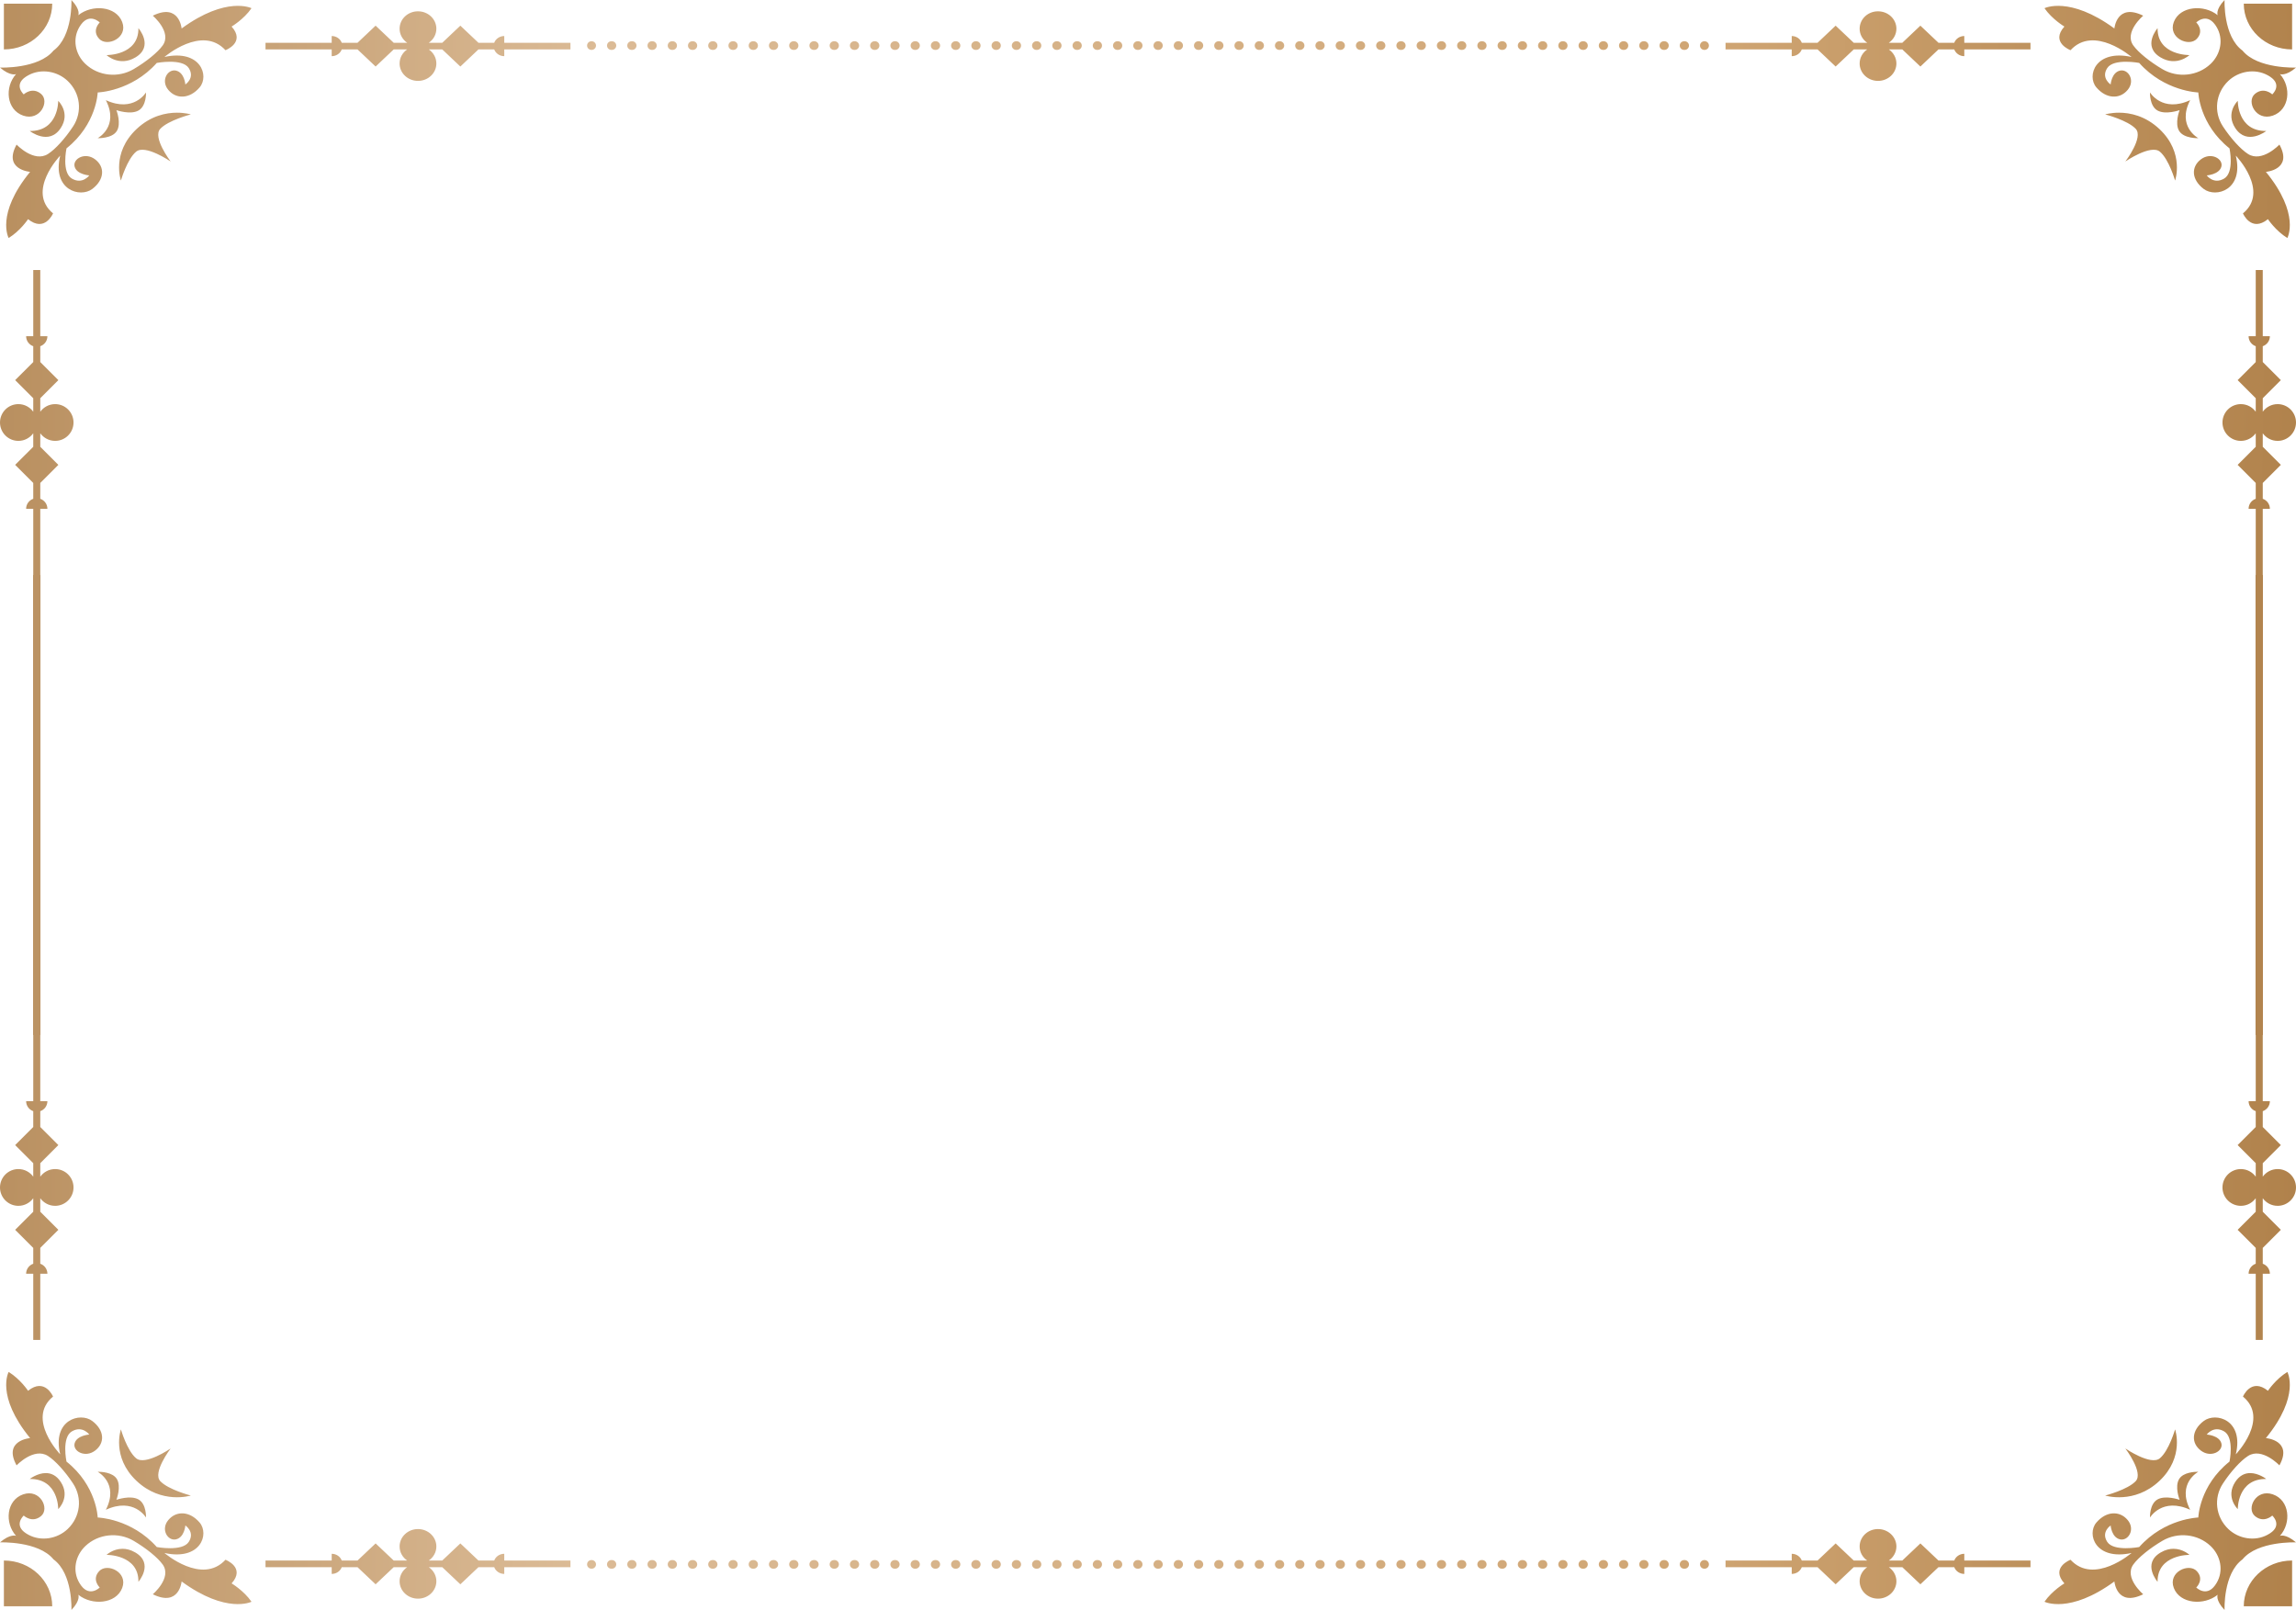 <svg width="1864" height="1307" viewBox="0 0 1864 1307" fill="none" xmlns="http://www.w3.org/2000/svg">
<path fill-rule="evenodd" clip-rule="evenodd" d="M13.463 1189.62C2.28 1169.24 24.438 1167.47 24.438 1167.47C-3.726 1132.99 7.04 1113.78 7.04 1113.78C16.568 1119.66 22.781 1129.07 22.781 1129.07C36.448 1118.09 43.075 1133.77 43.075 1133.77C21.123 1151.8 48.874 1180.67 48.874 1180.67C42.108 1152.84 65.026 1146.05 74.965 1153.63C84.906 1161.2 85.319 1171.53 77.174 1177.66C69.031 1183.81 58.813 1178.06 60.606 1171.65C62.402 1165.25 72.48 1164.6 72.48 1164.6C72.48 1164.6 66.958 1157.03 58.399 1161.99C49.84 1166.95 53.98 1186.55 53.98 1186.55C78.554 1206.14 79.316 1231.94 79.316 1231.95C79.316 1231.95 106.582 1232.67 127.289 1255.92C127.289 1255.92 147.999 1259.84 153.243 1251.74C158.49 1243.64 150.481 1238.41 150.481 1238.41C150.481 1238.41 149.79 1247.95 143.027 1249.65C136.262 1251.34 130.188 1241.68 136.676 1233.97C143.164 1226.26 154.071 1226.66 162.08 1236.06C170.086 1245.47 162.907 1267.15 133.5 1260.75C133.5 1260.75 164.012 1287.01 183.062 1266.24C183.062 1266.24 199.63 1272.51 188.032 1285.44C188.032 1285.44 197.973 1291.32 204.188 1300.34C204.188 1300.34 183.892 1310.53 147.444 1283.87C147.444 1283.87 145.582 1304.84 124.045 1294.26C124.045 1294.26 139.781 1280.94 132.122 1270.16C128.046 1264.43 118.58 1256.81 108.493 1250.87C95.988 1243.52 79.786 1245.22 69.374 1255.07C60.959 1263.03 58.608 1275.46 64.546 1285.22C64.928 1285.85 65.342 1286.47 65.785 1287.08C72.896 1296.81 80.971 1288.78 80.971 1288.78C80.971 1288.78 74.137 1282.31 80.557 1275.45C86.977 1268.59 104.165 1276.23 99.193 1289.17C94.224 1302.1 74.758 1303.67 63.575 1294.65C63.575 1294.65 65.646 1298.96 57.983 1307C57.983 1307 59.297 1277.54 43.42 1265.91C31.133 1250.89 0 1252.13 0 1252.13C8.491 1244.88 13.049 1246.84 13.049 1246.84C3.521 1236.26 5.179 1217.84 18.846 1213.14C32.513 1208.43 40.59 1224.7 33.343 1230.77C26.093 1236.84 19.259 1230.38 19.259 1230.38C19.259 1230.38 10.771 1238.02 21.053 1244.75C21.699 1245.17 22.356 1245.56 23.02 1245.92C33.334 1251.54 46.464 1249.32 54.878 1241.35C65.289 1231.5 67.085 1216.17 59.31 1204.33C53.041 1194.79 44.989 1185.83 38.933 1181.98C27.543 1174.73 13.463 1189.62 13.463 1189.62ZM154.901 1214.11C154.901 1214.11 131.29 1221.56 110.789 1202.16C90.289 1182.76 98.159 1160.42 98.159 1160.42C98.159 1160.42 103.128 1177.66 110.505 1183.86C117.805 1189.99 138.095 1176.21 138.533 1175.91L138.54 1175.9C138.533 1175.91 123.579 1195.45 130.126 1202.43C136.676 1209.41 154.901 1214.11 154.901 1214.11ZM79.297 1194.83C79.297 1194.83 96.918 1204.18 85.942 1225.67C108.653 1215.29 118.541 1231.96 118.541 1231.96C118.541 1231.96 119.005 1220.91 112.381 1217.25C105.754 1213.59 94.501 1217.58 94.501 1217.58L94.503 1217.57C94.596 1217.33 98.667 1206.85 94.847 1200.66C91.455 1195.16 82.053 1194.82 79.791 1194.82C79.472 1194.82 79.297 1194.83 79.297 1194.83ZM47.267 1225.14C47.267 1225.14 47.63 1200.4 24.163 1200.66C24.163 1200.66 30.267 1195.88 37.18 1195.88C41.304 1195.88 45.716 1197.58 49.285 1203.01C57.485 1215.47 47.267 1225.14 47.267 1225.14ZM324.414 1255.45C324.414 1260.15 326.835 1264.31 330.561 1266.87H319.624L304.941 1252.98L290.258 1266.87H277.443C276.266 1263.69 273.06 1261.4 269.289 1261.4V1266.87H215.557V1272.27H269.289V1277.75C273.06 1277.75 276.266 1275.46 277.443 1272.27H290.258L304.941 1286.17L319.624 1272.27H330.561C326.835 1274.84 324.414 1279 324.414 1283.69C324.414 1291.49 331.098 1297.82 339.338 1297.82C347.579 1297.82 354.26 1291.49 354.26 1283.69C354.26 1279 351.839 1274.84 348.113 1272.27H359.05L373.736 1286.17L388.421 1272.27H401.231C402.411 1275.46 405.619 1277.75 409.388 1277.75V1272.27H463.12V1266.87H409.388V1261.4C405.619 1261.4 402.411 1263.69 401.231 1266.87H388.421L373.736 1252.98L359.05 1266.87H348.113C351.839 1264.31 354.26 1260.15 354.26 1255.45C354.26 1247.66 347.579 1241.33 339.338 1241.33C331.098 1241.33 324.414 1247.66 324.414 1255.45ZM112.379 1284.14C112.654 1261.93 86.511 1262.27 86.511 1262.27C86.511 1262.27 91.714 1257.35 99.48 1257.35C102.597 1257.35 106.125 1258.14 109.894 1260.36C125.25 1269.4 112.379 1284.14 112.379 1284.14ZM3.16 1304.01H42.402C42.402 1283.5 24.831 1266.87 3.16 1266.87V1304.01ZM480.12 1266.5C478.187 1266.5 476.62 1268.07 476.62 1270C476.62 1271.93 478.187 1273.5 480.12 1273.5H480.369C482.302 1273.5 483.869 1271.93 483.869 1270C483.869 1268.07 482.302 1266.5 480.369 1266.5H480.12ZM496.303 1266.5C494.37 1266.5 492.803 1268.07 492.803 1270C492.803 1271.93 494.37 1273.5 496.303 1273.5H496.801C498.734 1273.5 500.301 1271.93 500.301 1270C500.301 1268.07 498.734 1266.5 496.801 1266.5H496.303ZM512.735 1266.5C510.802 1266.5 509.235 1268.07 509.235 1270C509.235 1271.93 510.802 1273.5 512.735 1273.5H513.233C515.166 1273.5 516.733 1271.93 516.733 1270C516.733 1268.07 515.166 1266.5 513.233 1266.5H512.735ZM529.167 1266.5C527.234 1266.5 525.667 1268.07 525.667 1270C525.667 1271.93 527.234 1273.5 529.167 1273.5H529.665C531.598 1273.5 533.165 1271.93 533.165 1270C533.165 1268.07 531.598 1266.5 529.665 1266.5H529.167ZM545.599 1266.5C543.666 1266.5 542.099 1268.07 542.099 1270C542.099 1271.93 543.666 1273.5 545.599 1273.5H546.097C548.03 1273.5 549.597 1271.93 549.597 1270C549.597 1268.07 548.03 1266.5 546.097 1266.5H545.599ZM562.031 1266.5C560.098 1266.5 558.531 1268.07 558.531 1270C558.531 1271.93 560.098 1273.5 562.031 1273.5H562.529C564.462 1273.5 566.029 1271.93 566.029 1270C566.029 1268.07 564.462 1266.5 562.529 1266.5H562.031ZM578.463 1266.5C576.53 1266.5 574.963 1268.07 574.963 1270C574.963 1271.93 576.53 1273.5 578.463 1273.5H578.961C580.894 1273.5 582.461 1271.93 582.461 1270C582.461 1268.07 580.894 1266.5 578.961 1266.5H578.463ZM594.895 1266.5C592.962 1266.5 591.395 1268.07 591.395 1270C591.395 1271.93 592.962 1273.5 594.895 1273.5H595.393C597.326 1273.5 598.893 1271.93 598.893 1270C598.893 1268.07 597.326 1266.5 595.393 1266.5H594.895ZM611.327 1266.5C609.394 1266.5 607.827 1268.07 607.827 1270C607.827 1271.93 609.394 1273.5 611.327 1273.5H611.825C613.758 1273.5 615.325 1271.93 615.325 1270C615.325 1268.07 613.758 1266.5 611.825 1266.5H611.327ZM627.759 1266.5C625.826 1266.5 624.259 1268.07 624.259 1270C624.259 1271.93 625.826 1273.5 627.759 1273.5H628.257C630.19 1273.5 631.757 1271.93 631.757 1270C631.757 1268.07 630.19 1266.5 628.257 1266.5H627.759ZM644.191 1266.5C642.258 1266.5 640.691 1268.07 640.691 1270C640.691 1271.93 642.258 1273.5 644.191 1273.5H644.689C646.622 1273.5 648.189 1271.93 648.189 1270C648.189 1268.07 646.622 1266.5 644.689 1266.5H644.191ZM660.623 1266.5C658.69 1266.5 657.123 1268.07 657.123 1270C657.123 1271.93 658.69 1273.5 660.623 1273.5H661.121C663.054 1273.5 664.621 1271.93 664.621 1270C664.621 1268.07 663.054 1266.5 661.121 1266.5H660.623ZM677.055 1266.5C675.122 1266.5 673.555 1268.07 673.555 1270C673.555 1271.93 675.122 1273.5 677.055 1273.5H677.553C679.486 1273.5 681.053 1271.93 681.053 1270C681.053 1268.07 679.486 1266.5 677.553 1266.5H677.055ZM693.487 1266.5C691.554 1266.5 689.987 1268.07 689.987 1270C689.987 1271.93 691.554 1273.5 693.487 1273.5H693.985C695.918 1273.5 697.485 1271.93 697.485 1270C697.485 1268.07 695.918 1266.5 693.985 1266.5H693.487ZM709.919 1266.5C707.986 1266.5 706.419 1268.07 706.419 1270C706.419 1271.93 707.986 1273.5 709.919 1273.5H710.417C712.35 1273.5 713.917 1271.93 713.917 1270C713.917 1268.07 712.35 1266.5 710.417 1266.5H709.919ZM726.351 1266.5C724.418 1266.5 722.851 1268.07 722.851 1270C722.851 1271.93 724.418 1273.5 726.351 1273.5H726.849C728.782 1273.5 730.349 1271.93 730.349 1270C730.349 1268.07 728.782 1266.5 726.849 1266.5H726.351ZM742.783 1266.5C740.85 1266.5 739.283 1268.07 739.283 1270C739.283 1271.93 740.85 1273.5 742.783 1273.5H743.281C745.214 1273.5 746.781 1271.93 746.781 1270C746.781 1268.07 745.214 1266.5 743.281 1266.5H742.783ZM759.215 1266.5C757.282 1266.5 755.715 1268.07 755.715 1270C755.715 1271.93 757.282 1273.5 759.215 1273.5H759.713C761.646 1273.5 763.213 1271.93 763.213 1270C763.213 1268.07 761.646 1266.5 759.713 1266.5H759.215ZM775.647 1266.5C773.714 1266.5 772.147 1268.07 772.147 1270C772.147 1271.93 773.714 1273.5 775.647 1273.5H776.145C778.078 1273.5 779.645 1271.93 779.645 1270C779.645 1268.07 778.078 1266.5 776.145 1266.5H775.647ZM792.079 1266.5C790.146 1266.5 788.579 1268.07 788.579 1270C788.579 1271.93 790.146 1273.5 792.079 1273.5H792.577C794.51 1273.5 796.077 1271.93 796.077 1270C796.077 1268.07 794.51 1266.5 792.577 1266.5H792.079ZM808.511 1266.5C806.578 1266.5 805.011 1268.07 805.011 1270C805.011 1271.93 806.578 1273.5 808.511 1273.5H809.009C810.942 1273.5 812.509 1271.93 812.509 1270C812.509 1268.07 810.942 1266.5 809.009 1266.5H808.511ZM824.943 1266.5C823.01 1266.5 821.443 1268.07 821.443 1270C821.443 1271.93 823.01 1273.5 824.943 1273.5H825.441C827.374 1273.5 828.941 1271.93 828.941 1270C828.941 1268.07 827.374 1266.5 825.441 1266.5H824.943ZM841.375 1266.5C839.442 1266.5 837.875 1268.07 837.875 1270C837.875 1271.93 839.442 1273.5 841.375 1273.5H841.873C843.806 1273.5 845.373 1271.93 845.373 1270C845.373 1268.07 843.806 1266.5 841.873 1266.5H841.375ZM857.807 1266.5C855.874 1266.5 854.307 1268.07 854.307 1270C854.307 1271.93 855.874 1273.5 857.807 1273.5H858.305C860.238 1273.5 861.805 1271.93 861.805 1270C861.805 1268.07 860.238 1266.5 858.305 1266.5H857.807ZM874.239 1266.5C872.306 1266.5 870.739 1268.07 870.739 1270C870.739 1271.93 872.306 1273.5 874.239 1273.5H874.737C876.67 1273.5 878.237 1271.93 878.237 1270C878.237 1268.07 876.67 1266.5 874.737 1266.5H874.239ZM890.671 1266.5C888.738 1266.5 887.171 1268.07 887.171 1270C887.171 1271.93 888.738 1273.5 890.671 1273.5H891.169C893.102 1273.5 894.669 1271.93 894.669 1270C894.669 1268.07 893.102 1266.5 891.169 1266.5H890.671ZM907.103 1266.5C905.17 1266.5 903.603 1268.07 903.603 1270C903.603 1271.93 905.17 1273.5 907.103 1273.5H907.601C909.534 1273.5 911.101 1271.93 911.101 1270C911.101 1268.07 909.534 1266.5 907.601 1266.5H907.103ZM923.535 1266.5C921.602 1266.5 920.035 1268.07 920.035 1270C920.035 1271.93 921.602 1273.5 923.535 1273.5H924.033C925.966 1273.5 927.533 1271.93 927.533 1270C927.533 1268.07 925.966 1266.5 924.033 1266.5H923.535ZM939.967 1266.5C938.034 1266.5 936.467 1268.07 936.467 1270C936.467 1271.93 938.034 1273.5 939.967 1273.5H940.465C942.398 1273.5 943.965 1271.93 943.965 1270C943.965 1268.07 942.398 1266.5 940.465 1266.5H939.967ZM956.399 1266.5C954.466 1266.5 952.899 1268.07 952.899 1270C952.899 1271.93 954.466 1273.5 956.399 1273.5H956.897C958.83 1273.5 960.397 1271.93 960.397 1270C960.397 1268.07 958.83 1266.5 956.897 1266.5H956.399ZM972.831 1266.5C970.898 1266.5 969.331 1268.07 969.331 1270C969.331 1271.93 970.898 1273.5 972.831 1273.5H973.329C975.262 1273.5 976.829 1271.93 976.829 1270C976.829 1268.07 975.262 1266.5 973.329 1266.5H972.831ZM989.263 1266.5C987.33 1266.5 985.763 1268.07 985.763 1270C985.763 1271.93 987.33 1273.5 989.263 1273.5H989.761C991.694 1273.5 993.261 1271.93 993.261 1270C993.261 1268.07 991.694 1266.5 989.761 1266.5H989.263ZM1005.69 1266.5C1003.76 1266.5 1002.19 1268.07 1002.19 1270C1002.19 1271.93 1003.76 1273.5 1005.69 1273.5H1006.19C1008.13 1273.5 1009.69 1271.93 1009.69 1270C1009.69 1268.07 1008.13 1266.5 1006.19 1266.5H1005.69ZM1022.13 1266.5C1020.19 1266.5 1018.63 1268.07 1018.63 1270C1018.63 1271.93 1020.19 1273.5 1022.13 1273.5H1022.62C1024.56 1273.5 1026.12 1271.93 1026.12 1270C1026.12 1268.07 1024.56 1266.5 1022.62 1266.5H1022.13ZM1038.56 1266.5C1036.63 1266.5 1035.06 1268.07 1035.06 1270C1035.06 1271.93 1036.63 1273.5 1038.56 1273.5H1039.06C1040.99 1273.5 1042.56 1271.93 1042.56 1270C1042.56 1268.07 1040.99 1266.5 1039.06 1266.5H1038.56ZM1054.99 1266.5C1053.06 1266.5 1051.49 1268.07 1051.49 1270C1051.49 1271.93 1053.06 1273.5 1054.99 1273.5H1055.49C1057.42 1273.5 1058.99 1271.93 1058.99 1270C1058.99 1268.07 1057.42 1266.5 1055.49 1266.5H1054.99ZM1071.42 1266.5C1069.49 1266.5 1067.92 1268.07 1067.92 1270C1067.92 1271.93 1069.49 1273.5 1071.42 1273.5H1071.92C1073.85 1273.5 1075.42 1271.93 1075.42 1270C1075.42 1268.07 1073.85 1266.5 1071.92 1266.5H1071.42ZM1087.85 1266.5C1085.92 1266.5 1084.35 1268.07 1084.35 1270C1084.35 1271.93 1085.92 1273.5 1087.85 1273.5H1088.35C1090.29 1273.5 1091.85 1271.93 1091.85 1270C1091.85 1268.07 1090.29 1266.5 1088.35 1266.5H1087.85ZM1104.29 1266.5C1102.35 1266.5 1100.79 1268.07 1100.79 1270C1100.79 1271.93 1102.35 1273.5 1104.29 1273.5H1104.78C1106.72 1273.5 1108.28 1271.93 1108.28 1270C1108.28 1268.07 1106.72 1266.5 1104.78 1266.5H1104.29ZM1120.72 1266.5C1118.79 1266.5 1117.22 1268.07 1117.22 1270C1117.22 1271.93 1118.79 1273.5 1120.72 1273.5H1121.22C1123.15 1273.5 1124.72 1271.93 1124.72 1270C1124.72 1268.07 1123.15 1266.5 1121.22 1266.5H1120.72ZM1137.15 1266.5C1135.22 1266.5 1133.65 1268.07 1133.65 1270C1133.65 1271.93 1135.22 1273.5 1137.15 1273.5H1137.65C1139.58 1273.5 1141.15 1271.93 1141.15 1270C1141.15 1268.07 1139.58 1266.5 1137.65 1266.5H1137.15ZM1153.58 1266.5C1151.65 1266.5 1150.08 1268.07 1150.08 1270C1150.08 1271.93 1151.65 1273.5 1153.58 1273.5H1154.08C1156.01 1273.5 1157.58 1271.93 1157.58 1270C1157.58 1268.07 1156.01 1266.5 1154.08 1266.5H1153.58ZM1170.01 1266.5C1168.08 1266.5 1166.51 1268.07 1166.51 1270C1166.51 1271.93 1168.08 1273.5 1170.01 1273.5H1170.51C1172.45 1273.5 1174.01 1271.93 1174.01 1270C1174.01 1268.07 1172.45 1266.5 1170.51 1266.5H1170.01ZM1186.45 1266.5C1184.51 1266.5 1182.95 1268.07 1182.95 1270C1182.95 1271.93 1184.51 1273.5 1186.45 1273.5H1186.94C1188.88 1273.5 1190.44 1271.93 1190.44 1270C1190.44 1268.07 1188.88 1266.5 1186.94 1266.5H1186.45ZM1202.88 1266.5C1200.95 1266.5 1199.38 1268.07 1199.38 1270C1199.38 1271.93 1200.95 1273.5 1202.88 1273.5H1203.38C1205.31 1273.5 1206.88 1271.93 1206.88 1270C1206.88 1268.07 1205.31 1266.5 1203.38 1266.5H1202.88ZM1219.31 1266.5C1217.38 1266.5 1215.81 1268.07 1215.81 1270C1215.81 1271.93 1217.38 1273.5 1219.31 1273.5H1219.81C1221.74 1273.5 1223.31 1271.93 1223.31 1270C1223.31 1268.07 1221.74 1266.5 1219.81 1266.5H1219.31ZM1235.74 1266.5C1233.81 1266.5 1232.24 1268.07 1232.24 1270C1232.24 1271.93 1233.81 1273.5 1235.74 1273.5H1236.24C1238.17 1273.5 1239.74 1271.93 1239.74 1270C1239.74 1268.07 1238.17 1266.5 1236.24 1266.5H1235.74ZM1252.17 1266.5C1250.24 1266.5 1248.67 1268.07 1248.67 1270C1248.67 1271.93 1250.24 1273.5 1252.17 1273.5H1252.67C1254.61 1273.5 1256.17 1271.93 1256.17 1270C1256.17 1268.07 1254.61 1266.5 1252.67 1266.5H1252.17ZM1268.61 1266.5C1266.67 1266.5 1265.11 1268.07 1265.11 1270C1265.11 1271.93 1266.67 1273.5 1268.61 1273.5H1269.1C1271.04 1273.5 1272.6 1271.93 1272.6 1270C1272.6 1268.07 1271.04 1266.5 1269.1 1266.5H1268.61ZM1285.04 1266.5C1283.11 1266.5 1281.54 1268.07 1281.54 1270C1281.54 1271.93 1283.11 1273.5 1285.04 1273.5H1285.54C1287.47 1273.5 1289.04 1271.93 1289.04 1270C1289.04 1268.07 1287.47 1266.5 1285.54 1266.5H1285.04ZM1301.47 1266.5C1299.54 1266.5 1297.97 1268.07 1297.97 1270C1297.97 1271.93 1299.54 1273.5 1301.47 1273.5H1301.97C1303.9 1273.5 1305.47 1271.93 1305.47 1270C1305.47 1268.07 1303.9 1266.5 1301.97 1266.5H1301.47ZM1317.9 1266.5C1315.97 1266.5 1314.4 1268.07 1314.4 1270C1314.4 1271.93 1315.97 1273.5 1317.9 1273.5H1318.4C1320.33 1273.5 1321.9 1271.93 1321.9 1270C1321.9 1268.07 1320.33 1266.5 1318.4 1266.5H1317.9ZM1334.33 1266.5C1332.4 1266.5 1330.83 1268.07 1330.83 1270C1330.83 1271.93 1332.4 1273.5 1334.33 1273.5H1334.83C1336.77 1273.5 1338.33 1271.93 1338.33 1270C1338.33 1268.07 1336.77 1266.5 1334.83 1266.5H1334.33ZM1350.77 1266.5C1348.83 1266.5 1347.27 1268.07 1347.27 1270C1347.27 1271.93 1348.83 1273.5 1350.77 1273.5H1351.26C1353.2 1273.5 1354.76 1271.93 1354.76 1270C1354.76 1268.07 1353.2 1266.5 1351.26 1266.5H1350.77ZM1367.2 1266.5C1365.27 1266.5 1363.7 1268.07 1363.7 1270C1363.7 1271.93 1365.27 1273.5 1367.2 1273.5H1367.7C1369.63 1273.5 1371.2 1271.93 1371.2 1270C1371.2 1268.07 1369.63 1266.5 1367.7 1266.5H1367.2ZM1383.63 1266.5C1381.7 1266.5 1380.13 1268.07 1380.13 1270C1380.13 1271.93 1381.7 1273.5 1383.63 1273.5H1383.88C1385.81 1273.5 1387.38 1271.93 1387.38 1270C1387.38 1268.07 1385.81 1266.5 1383.88 1266.5H1383.63ZM1841.22 1129.07C1827.55 1118.09 1820.93 1133.77 1820.93 1133.77C1842.88 1151.8 1815.13 1180.67 1815.13 1180.67C1821.89 1152.84 1798.98 1146.05 1789.04 1153.63C1779.09 1161.2 1778.68 1171.53 1786.83 1177.66C1794.97 1183.81 1805.19 1178.06 1803.39 1171.65C1801.6 1165.25 1791.52 1164.6 1791.52 1164.6C1791.52 1164.6 1797.04 1157.03 1805.6 1161.99C1814.16 1166.95 1810.02 1186.55 1810.02 1186.55C1785.45 1206.14 1784.69 1231.94 1784.69 1231.95C1784.68 1231.95 1757.42 1232.67 1736.71 1255.92C1736.71 1255.92 1716 1259.84 1710.76 1251.74C1705.51 1243.64 1713.52 1238.41 1713.52 1238.41C1713.52 1238.41 1714.21 1247.95 1720.97 1249.65C1727.74 1251.34 1733.81 1241.68 1727.32 1233.97C1720.83 1226.26 1709.93 1226.66 1701.92 1236.06C1693.92 1245.47 1701.09 1267.15 1730.5 1260.75C1730.5 1260.75 1699.99 1287.01 1680.94 1266.24C1680.94 1266.24 1664.37 1272.51 1675.97 1285.44C1675.97 1285.44 1666.03 1291.32 1659.81 1300.34C1659.81 1300.34 1680.11 1310.53 1716.56 1283.87C1716.56 1283.87 1718.42 1304.84 1739.95 1294.26C1739.95 1294.26 1724.22 1280.94 1731.88 1270.16C1735.96 1264.43 1745.42 1256.81 1755.51 1250.87C1768.01 1243.52 1784.21 1245.22 1794.63 1255.07C1803.04 1263.03 1805.39 1275.46 1799.46 1285.22C1799.07 1285.85 1798.66 1286.47 1798.22 1287.08C1791.1 1296.81 1783.03 1288.78 1783.03 1288.78C1783.03 1288.78 1789.86 1282.31 1783.45 1275.45C1777.03 1268.59 1759.84 1276.23 1764.81 1289.17C1769.78 1302.1 1789.24 1303.67 1800.42 1294.65C1800.42 1294.65 1798.35 1298.96 1806.01 1307C1806.01 1307 1804.71 1277.54 1820.58 1265.91C1832.87 1250.89 1864 1252.13 1864 1252.13C1855.51 1244.88 1850.95 1246.84 1850.95 1246.84C1860.48 1236.26 1858.82 1217.84 1845.16 1213.14C1831.49 1208.43 1823.41 1224.7 1830.66 1230.77C1837.91 1236.84 1844.74 1230.38 1844.74 1230.38C1844.74 1230.38 1853.23 1238.02 1842.95 1244.75C1842.3 1245.17 1841.65 1245.56 1840.98 1245.92C1830.67 1251.54 1817.54 1249.32 1809.12 1241.35C1798.71 1231.5 1796.91 1216.17 1804.69 1204.33C1810.96 1194.79 1819.01 1185.83 1825.07 1181.98C1836.46 1174.73 1850.54 1189.62 1850.54 1189.62C1861.72 1169.24 1839.56 1167.47 1839.56 1167.47C1867.73 1132.99 1856.96 1113.78 1856.96 1113.78C1847.43 1119.66 1841.22 1129.07 1841.22 1129.07ZM1753.5 1183.86C1746.12 1190.06 1725.47 1175.91 1725.46 1175.9C1725.47 1175.91 1740.42 1195.45 1733.87 1202.43C1727.32 1209.41 1709.1 1214.11 1709.1 1214.11C1709.1 1214.11 1732.71 1221.56 1753.21 1202.16C1773.71 1182.76 1765.84 1160.42 1765.84 1160.42C1765.84 1160.42 1760.87 1177.66 1753.5 1183.86ZM1769.5 1217.57C1769.4 1217.33 1765.33 1206.85 1769.16 1200.66C1772.54 1195.16 1781.95 1194.82 1784.21 1194.82C1784.53 1194.82 1784.7 1194.83 1784.7 1194.83C1784.7 1194.83 1767.08 1204.18 1778.06 1225.67C1755.35 1215.29 1745.46 1231.96 1745.46 1231.96C1745.46 1231.96 1744.99 1220.91 1751.62 1217.25C1758.17 1213.63 1769.24 1217.49 1769.49 1217.57L1769.5 1217.58L1769.5 1217.57ZM1814.71 1203.01C1806.52 1215.47 1816.73 1225.14 1816.73 1225.14C1816.73 1225.14 1816.37 1200.4 1839.84 1200.66C1839.84 1200.66 1833.73 1195.88 1826.82 1195.88C1822.7 1195.88 1818.29 1197.58 1814.71 1203.01ZM1515.89 1266.87C1512.16 1264.31 1509.74 1260.15 1509.74 1255.45C1509.74 1247.66 1516.42 1241.33 1524.66 1241.33C1532.9 1241.33 1539.59 1247.66 1539.59 1255.45C1539.59 1260.15 1537.16 1264.31 1533.44 1266.87H1544.38L1559.06 1252.98L1573.74 1266.87H1586.56C1587.74 1263.69 1590.94 1261.4 1594.71 1261.4V1266.87H1648.44V1272.27H1594.71V1277.75C1590.94 1277.75 1587.74 1275.46 1586.56 1272.27H1573.74L1559.06 1286.17L1544.38 1272.27H1533.44C1537.16 1274.84 1539.59 1279 1539.59 1283.69C1539.59 1291.49 1532.9 1297.82 1524.66 1297.82C1516.42 1297.82 1509.74 1291.49 1509.74 1283.69C1509.74 1279 1512.16 1274.84 1515.89 1272.27H1504.95L1490.26 1286.17L1475.58 1272.27H1462.77C1461.59 1275.46 1458.38 1277.75 1454.61 1277.75V1272.27H1400.88V1266.87H1454.61V1261.4C1458.38 1261.4 1461.59 1263.69 1462.77 1266.87H1475.58L1490.26 1252.98L1504.95 1266.87H1515.89ZM1754.11 1260.36C1738.75 1269.4 1751.62 1284.14 1751.62 1284.14C1751.35 1261.93 1777.49 1262.27 1777.49 1262.27C1777.49 1262.27 1772.29 1257.35 1764.52 1257.35C1761.4 1257.35 1757.88 1258.14 1754.11 1260.36ZM1860.84 1304.01H1821.6C1821.6 1283.5 1839.17 1266.87 1860.84 1266.87V1304.01ZM26.995 840.221V893.952H21.205C21.205 897.717 23.631 900.888 26.995 902.073V914.921L12.308 929.604L26.995 944.29V955.251C24.281 951.519 19.894 949.079 14.924 949.079C6.681 949.079 0 955.76 0 964.003C0 972.244 6.681 978.922 14.924 978.922C19.894 978.922 24.281 976.483 26.995 972.751V983.714L12.308 998.397L26.995 1013.08V1025.93C23.631 1027.12 21.205 1030.29 21.205 1034.05H26.995V1064.23V1087.78H32.697V1064.23V1034.05H38.485C38.485 1030.29 36.061 1027.12 32.697 1025.93V1013.08L47.38 998.397L32.697 983.714V972.751C35.409 976.483 39.799 978.922 44.768 978.922C53.009 978.922 59.69 972.244 59.69 964.003C59.69 955.76 53.009 949.079 44.768 949.079C39.799 949.079 35.409 951.519 32.697 955.251V944.29L47.38 929.604L32.697 914.921V902.073C36.061 900.888 38.485 897.717 38.485 893.952H32.697V840.221H32.845V466.777H32.697V443.221V413.045H38.485C38.485 409.28 36.061 406.109 32.697 404.927V392.076L47.38 377.391L32.697 362.707V351.744C35.409 355.477 39.799 357.915 44.768 357.915C53.009 357.915 59.69 351.238 59.69 342.997C59.69 334.754 53.009 328.073 44.768 328.073C39.799 328.073 35.409 330.512 32.697 334.245V323.284L47.38 308.598L32.697 293.915V281.066C36.061 279.882 38.485 276.711 38.485 272.946H32.697V219.214H26.995V272.946H21.205C21.205 276.711 23.631 279.882 26.995 281.066V293.915L12.308 308.598L26.995 323.284V334.245C24.281 330.512 19.894 328.073 14.924 328.073C6.681 328.073 0 334.754 0 342.997C0 351.238 6.681 357.915 14.924 357.915C19.894 357.915 24.281 355.477 26.995 351.744V362.707L12.308 377.391L26.995 392.076V404.927C23.631 406.109 21.205 409.28 21.205 413.045H26.995V443.221V466.777H26.845V840.221H26.995ZM1831.31 893.952V840.221H1831.15V466.777H1831.31V443.221V413.045H1825.52C1825.52 409.28 1827.94 406.109 1831.31 404.927V392.076L1816.62 377.391L1831.31 362.707V351.744C1828.59 355.477 1824.2 357.915 1819.23 357.915C1810.99 357.915 1804.31 351.238 1804.31 342.997C1804.31 334.754 1810.99 328.073 1819.23 328.073C1824.2 328.073 1828.59 330.512 1831.31 334.245V323.284L1816.62 308.598L1831.31 293.915V281.066C1827.94 279.882 1825.52 276.711 1825.52 272.946H1831.31V219.214H1837.01V272.946H1842.79C1842.79 276.711 1840.37 279.882 1837.01 281.066V293.915L1851.69 308.598L1837.01 323.284V334.245C1839.72 330.512 1844.11 328.073 1849.08 328.073C1857.32 328.073 1864 334.754 1864 342.997C1864 351.238 1857.32 357.915 1849.08 357.915C1844.11 357.915 1839.72 355.477 1837.01 351.744V362.707L1851.69 377.391L1837.01 392.076V404.927C1840.37 406.109 1842.79 409.28 1842.79 413.045H1837.01V443.221V466.777H1837.15V840.221H1837.01V893.952H1842.79C1842.79 897.717 1840.37 900.888 1837.01 902.073V914.921L1851.69 929.604L1837.01 944.29V955.251C1839.72 951.519 1844.11 949.079 1849.08 949.079C1857.32 949.079 1864 955.76 1864 964.003C1864 972.244 1857.32 978.922 1849.08 978.922C1844.11 978.922 1839.72 976.483 1837.01 972.751V983.714L1851.69 998.397L1837.01 1013.08V1025.93C1840.37 1027.12 1842.79 1030.29 1842.79 1034.05H1837.01V1064.23V1087.78H1831.31V1064.23V1034.05H1825.52C1825.52 1030.29 1827.94 1027.12 1831.31 1025.93V1013.08L1816.62 998.397L1831.31 983.714V972.751C1828.59 976.483 1824.2 978.922 1819.23 978.922C1810.99 978.922 1804.31 972.244 1804.31 964.003C1804.31 955.76 1810.99 949.079 1819.23 949.079C1824.2 949.079 1828.59 951.519 1831.31 955.251V944.29L1816.62 929.604L1831.31 914.921V902.073C1827.94 900.888 1825.52 897.717 1825.52 893.952H1831.31ZM0 54.868C0 54.868 31.133 56.109 43.42 41.085C59.297 29.458 57.983 6.10352e-05 57.983 6.10352e-05C65.646 8.035 63.575 12.343 63.575 12.343C74.758 3.33 94.224 4.898 99.193 17.831C104.165 30.766 86.977 38.407 80.557 31.547C74.137 24.691 80.971 18.225 80.971 18.225C80.971 18.225 72.896 10.19 65.785 19.922C65.342 20.529 64.928 21.151 64.546 21.781C58.608 31.541 60.959 43.966 69.374 51.927C79.786 61.782 95.988 63.481 108.493 56.124C118.58 50.189 128.046 42.572 132.122 36.839C139.781 26.062 124.045 12.737 124.045 12.737C145.582 2.153 147.444 23.121 147.444 23.121C183.892 -3.528 204.188 6.662 204.188 6.662C197.973 15.676 188.032 21.555 188.032 21.555C199.63 34.488 183.062 40.758 183.062 40.758C164.012 19.986 133.5 46.246 133.5 46.246C162.907 39.844 170.086 61.53 162.08 70.935C154.071 80.342 143.164 80.736 136.676 73.026C130.188 65.318 136.262 55.651 143.027 57.35C149.79 59.047 150.481 68.584 150.481 68.584C150.481 68.584 158.49 63.359 153.243 55.262C147.999 47.16 127.289 51.08 127.289 51.08C106.582 74.332 79.316 75.05 79.316 75.05C79.316 75.052 78.554 100.854 53.98 120.449C53.98 120.449 49.84 140.044 58.399 145.009C66.958 149.974 72.48 142.397 72.48 142.397C72.48 142.397 62.402 141.743 60.606 135.341C58.813 128.939 69.031 123.191 77.174 129.333C85.319 135.47 84.906 145.792 74.965 153.368C65.026 160.947 42.108 154.153 48.874 126.328C48.874 126.328 21.123 155.199 43.075 173.226C43.075 173.226 36.448 188.904 22.781 177.928C22.781 177.928 16.568 187.335 7.04 193.214C7.04 193.214 -3.726 174.011 24.438 139.521C24.438 139.521 2.28 137.757 13.463 117.379C13.463 117.379 27.543 132.272 38.933 125.02C44.989 121.163 53.041 112.208 59.31 102.663C67.085 90.827 65.289 75.498 54.878 65.645C46.464 57.682 33.334 55.455 23.02 61.074C22.356 61.438 21.699 61.829 21.053 62.251C10.771 68.978 19.259 76.618 19.259 76.618C19.259 76.618 26.093 70.152 33.343 76.229C40.59 82.302 32.513 98.567 18.846 93.864C5.179 89.162 3.521 70.739 13.049 60.16C13.049 60.16 8.491 62.117 0 54.868ZM3.16 40.121V2.988H42.402C42.402 23.495 24.831 40.121 3.16 40.121ZM324.414 23.302C324.414 27.997 326.835 32.158 330.563 34.724H319.624L304.941 20.83L290.258 34.724H277.443C276.266 31.536 273.06 29.247 269.289 29.247V34.724H215.557V40.121H269.289V45.598C273.06 45.598 276.266 43.312 277.443 40.121H290.258L304.941 54.018L319.624 40.121H330.561C326.835 42.69 324.414 46.85 324.414 51.544C324.414 59.344 331.098 65.665 339.338 65.665C347.579 65.665 354.26 59.344 354.26 51.544C354.26 46.85 351.839 42.69 348.113 40.121H359.05L373.736 54.018L388.421 40.121H401.231C402.411 43.312 405.619 45.598 409.388 45.598V40.121H463.12V34.724H409.388V29.247C405.619 29.247 402.411 31.536 401.231 34.724H388.421L373.736 20.83L359.05 34.724H348.113C351.839 32.158 354.26 27.997 354.26 23.302C354.26 15.503 347.579 9.183 339.338 9.183C331.098 9.183 324.414 15.503 324.414 23.302ZM109.894 46.638C96.727 54.392 86.511 44.727 86.511 44.727C86.511 44.727 112.654 45.069 112.379 22.86C112.379 22.86 125.25 37.592 109.894 46.638ZM85.942 81.321C96.918 102.811 79.297 112.169 79.297 112.169C79.297 112.169 90.98 112.61 94.847 106.339C98.65 100.17 94.633 89.763 94.504 89.428L94.501 89.42C94.501 89.422 105.754 93.404 112.381 89.747C119.005 86.09 118.541 75.033 118.541 75.033C118.541 75.033 108.653 91.707 85.942 81.321ZM49.285 103.988C39.728 118.519 24.163 106.339 24.163 106.339C47.63 106.602 47.267 81.863 47.267 81.863C47.267 81.863 57.485 91.528 49.285 103.988ZM110.789 104.838C90.289 124.237 98.159 146.577 98.159 146.577C98.159 146.577 103.128 129.333 110.505 123.135C117.882 116.94 138.528 131.086 138.54 131.095L138.535 131.088C138.22 130.674 123.648 111.471 130.126 104.567C136.676 97.586 154.901 92.883 154.901 92.883C154.901 92.883 150.447 91.479 143.73 91.479C134.98 91.479 122.388 93.862 110.789 104.838ZM476.62 37C476.62 35.067 478.187 33.5 480.12 33.5H480.369C482.302 33.5 483.869 35.067 483.869 37C483.869 38.933 482.302 40.5 480.369 40.5H480.12C478.187 40.5 476.62 38.933 476.62 37ZM492.803 37C492.803 35.067 494.37 33.5 496.303 33.5H496.801C498.734 33.5 500.301 35.067 500.301 37C500.301 38.933 498.734 40.5 496.801 40.5H496.303C494.37 40.5 492.803 38.933 492.803 37ZM509.235 37C509.235 35.067 510.802 33.5 512.735 33.5H513.233C515.166 33.5 516.733 35.067 516.733 37C516.733 38.933 515.166 40.5 513.233 40.5H512.735C510.802 40.5 509.235 38.933 509.235 37ZM525.667 37C525.667 35.067 527.234 33.5 529.167 33.5H529.665C531.598 33.5 533.165 35.067 533.165 37C533.165 38.933 531.598 40.5 529.665 40.5H529.167C527.234 40.5 525.667 38.933 525.667 37ZM542.099 37C542.099 35.067 543.666 33.5 545.599 33.5H546.097C548.03 33.5 549.597 35.067 549.597 37C549.597 38.933 548.03 40.5 546.097 40.5H545.599C543.666 40.5 542.099 38.933 542.099 37ZM558.531 37C558.531 35.067 560.098 33.5 562.031 33.5H562.529C564.462 33.5 566.029 35.067 566.029 37C566.029 38.933 564.462 40.5 562.529 40.5H562.031C560.098 40.5 558.531 38.933 558.531 37ZM574.963 37C574.963 35.067 576.53 33.5 578.463 33.5H578.961C580.894 33.5 582.461 35.067 582.461 37C582.461 38.933 580.894 40.5 578.961 40.5H578.463C576.53 40.5 574.963 38.933 574.963 37ZM591.395 37C591.395 35.067 592.962 33.5 594.895 33.5H595.393C597.326 33.5 598.893 35.067 598.893 37C598.893 38.933 597.326 40.5 595.393 40.5H594.895C592.962 40.5 591.395 38.933 591.395 37ZM607.827 37C607.827 35.067 609.394 33.5 611.327 33.5H611.825C613.758 33.5 615.325 35.067 615.325 37C615.325 38.933 613.758 40.5 611.825 40.5H611.327C609.394 40.5 607.827 38.933 607.827 37ZM624.259 37C624.259 35.067 625.826 33.5 627.759 33.5H628.257C630.19 33.5 631.757 35.067 631.757 37C631.757 38.933 630.19 40.5 628.257 40.5H627.759C625.826 40.5 624.259 38.933 624.259 37ZM640.691 37C640.691 35.067 642.258 33.5 644.191 33.5H644.689C646.622 33.5 648.189 35.067 648.189 37C648.189 38.933 646.622 40.5 644.689 40.5H644.191C642.258 40.5 640.691 38.933 640.691 37ZM657.123 37C657.123 35.067 658.69 33.5 660.623 33.5H661.121C663.054 33.5 664.621 35.067 664.621 37C664.621 38.933 663.054 40.5 661.121 40.5H660.623C658.69 40.5 657.123 38.933 657.123 37ZM673.555 37C673.555 35.067 675.122 33.5 677.055 33.5H677.553C679.486 33.5 681.053 35.067 681.053 37C681.053 38.933 679.486 40.5 677.553 40.5H677.055C675.122 40.5 673.555 38.933 673.555 37ZM689.987 37C689.987 35.067 691.554 33.5 693.487 33.5H693.985C695.918 33.5 697.485 35.067 697.485 37C697.485 38.933 695.918 40.5 693.985 40.5H693.487C691.554 40.5 689.987 38.933 689.987 37ZM706.419 37C706.419 35.067 707.986 33.5 709.919 33.5H710.417C712.35 33.5 713.917 35.067 713.917 37C713.917 38.933 712.35 40.5 710.417 40.5H709.919C707.986 40.5 706.419 38.933 706.419 37ZM722.851 37C722.851 35.067 724.418 33.5 726.351 33.5H726.849C728.782 33.5 730.349 35.067 730.349 37C730.349 38.933 728.782 40.5 726.849 40.5H726.351C724.418 40.5 722.851 38.933 722.851 37ZM739.283 37C739.283 35.067 740.85 33.5 742.783 33.5H743.281C745.214 33.5 746.781 35.067 746.781 37C746.781 38.933 745.214 40.5 743.281 40.5H742.783C740.85 40.5 739.283 38.933 739.283 37ZM755.715 37C755.715 35.067 757.282 33.5 759.215 33.5H759.713C761.646 33.5 763.213 35.067 763.213 37C763.213 38.933 761.646 40.5 759.713 40.5H759.215C757.282 40.5 755.715 38.933 755.715 37ZM772.147 37C772.147 35.067 773.714 33.5 775.647 33.5H776.145C778.078 33.5 779.645 35.067 779.645 37C779.645 38.933 778.078 40.5 776.145 40.5H775.647C773.714 40.5 772.147 38.933 772.147 37ZM788.579 37C788.579 35.067 790.146 33.5 792.079 33.5H792.577C794.51 33.5 796.077 35.067 796.077 37C796.077 38.933 794.51 40.5 792.577 40.5H792.079C790.146 40.5 788.579 38.933 788.579 37ZM805.011 37C805.011 35.067 806.578 33.5 808.511 33.5H809.009C810.942 33.5 812.509 35.067 812.509 37C812.509 38.933 810.942 40.5 809.009 40.5H808.511C806.578 40.5 805.011 38.933 805.011 37ZM821.443 37C821.443 35.067 823.01 33.5 824.943 33.5H825.441C827.374 33.5 828.941 35.067 828.941 37C828.941 38.933 827.374 40.5 825.441 40.5H824.943C823.01 40.5 821.443 38.933 821.443 37ZM837.875 37C837.875 35.067 839.442 33.5 841.375 33.5H841.873C843.806 33.5 845.373 35.067 845.373 37C845.373 38.933 843.806 40.5 841.873 40.5H841.375C839.442 40.5 837.875 38.933 837.875 37ZM854.307 37C854.307 35.067 855.874 33.5 857.807 33.5H858.305C860.238 33.5 861.805 35.067 861.805 37C861.805 38.933 860.238 40.5 858.305 40.5H857.807C855.874 40.5 854.307 38.933 854.307 37ZM870.739 37C870.739 35.067 872.306 33.5 874.239 33.5H874.737C876.67 33.5 878.237 35.067 878.237 37C878.237 38.933 876.67 40.5 874.737 40.5H874.239C872.306 40.5 870.739 38.933 870.739 37ZM887.171 37C887.171 35.067 888.738 33.5 890.671 33.5H891.169C893.102 33.5 894.669 35.067 894.669 37C894.669 38.933 893.102 40.5 891.169 40.5H890.671C888.738 40.5 887.171 38.933 887.171 37ZM903.603 37C903.603 35.067 905.17 33.5 907.103 33.5H907.601C909.534 33.5 911.101 35.067 911.101 37C911.101 38.933 909.534 40.5 907.601 40.5H907.103C905.17 40.5 903.603 38.933 903.603 37ZM920.035 37C920.035 35.067 921.602 33.5 923.535 33.5H924.033C925.966 33.5 927.533 35.067 927.533 37C927.533 38.933 925.966 40.5 924.033 40.5H923.535C921.602 40.5 920.035 38.933 920.035 37ZM936.467 37C936.467 35.067 938.034 33.5 939.967 33.5H940.465C942.398 33.5 943.965 35.067 943.965 37C943.965 38.933 942.398 40.5 940.465 40.5H939.967C938.034 40.5 936.467 38.933 936.467 37ZM952.899 37C952.899 35.067 954.466 33.5 956.399 33.5H956.897C958.83 33.5 960.397 35.067 960.397 37C960.397 38.933 958.83 40.5 956.897 40.5H956.399C954.466 40.5 952.899 38.933 952.899 37ZM969.331 37C969.331 35.067 970.898 33.5 972.831 33.5H973.329C975.262 33.5 976.829 35.067 976.829 37C976.829 38.933 975.262 40.5 973.329 40.5H972.831C970.898 40.5 969.331 38.933 969.331 37ZM985.763 37C985.763 35.067 987.33 33.5 989.263 33.5H989.761C991.694 33.5 993.261 35.067 993.261 37C993.261 38.933 991.694 40.5 989.761 40.5H989.263C987.33 40.5 985.763 38.933 985.763 37ZM1002.19 37C1002.19 35.067 1003.76 33.5 1005.69 33.5H1006.19C1008.13 33.5 1009.69 35.067 1009.69 37C1009.69 38.933 1008.13 40.5 1006.19 40.5H1005.69C1003.76 40.5 1002.19 38.933 1002.19 37ZM1018.63 37C1018.63 35.067 1020.19 33.5 1022.13 33.5H1022.62C1024.56 33.5 1026.12 35.067 1026.12 37C1026.12 38.933 1024.56 40.5 1022.62 40.5H1022.13C1020.19 40.5 1018.63 38.933 1018.63 37ZM1035.06 37C1035.06 35.067 1036.63 33.5 1038.56 33.5H1039.06C1040.99 33.5 1042.56 35.067 1042.56 37C1042.56 38.933 1040.99 40.5 1039.06 40.5H1038.56C1036.63 40.5 1035.06 38.933 1035.06 37ZM1051.49 37C1051.49 35.067 1053.06 33.5 1054.99 33.5H1055.49C1057.42 33.5 1058.99 35.067 1058.99 37C1058.99 38.933 1057.42 40.5 1055.49 40.5H1054.99C1053.06 40.5 1051.49 38.933 1051.49 37ZM1067.92 37C1067.92 35.067 1069.49 33.5 1071.42 33.5H1071.92C1073.85 33.5 1075.42 35.067 1075.42 37C1075.42 38.933 1073.85 40.5 1071.92 40.5H1071.42C1069.49 40.5 1067.92 38.933 1067.92 37ZM1084.35 37C1084.35 35.067 1085.92 33.5 1087.85 33.5H1088.35C1090.29 33.5 1091.85 35.067 1091.85 37C1091.85 38.933 1090.29 40.5 1088.35 40.5H1087.85C1085.92 40.5 1084.35 38.933 1084.35 37ZM1100.79 37C1100.79 35.067 1102.35 33.5 1104.29 33.5H1104.78C1106.72 33.5 1108.28 35.067 1108.28 37C1108.28 38.933 1106.72 40.5 1104.78 40.5H1104.29C1102.35 40.5 1100.79 38.933 1100.79 37ZM1117.22 37C1117.22 35.067 1118.79 33.5 1120.72 33.5H1121.22C1123.15 33.5 1124.72 35.067 1124.72 37C1124.72 38.933 1123.15 40.5 1121.22 40.5H1120.72C1118.79 40.5 1117.22 38.933 1117.22 37ZM1133.65 37C1133.65 35.067 1135.22 33.5 1137.15 33.5H1137.65C1139.58 33.5 1141.15 35.067 1141.15 37C1141.15 38.933 1139.58 40.5 1137.65 40.5H1137.15C1135.22 40.5 1133.65 38.933 1133.65 37ZM1150.08 37C1150.08 35.067 1151.65 33.5 1153.58 33.5H1154.08C1156.01 33.5 1157.58 35.067 1157.58 37C1157.58 38.933 1156.01 40.5 1154.08 40.5H1153.58C1151.65 40.5 1150.08 38.933 1150.08 37ZM1166.51 37C1166.51 35.067 1168.08 33.5 1170.01 33.5H1170.51C1172.45 33.5 1174.01 35.067 1174.01 37C1174.01 38.933 1172.45 40.5 1170.51 40.5H1170.01C1168.08 40.5 1166.51 38.933 1166.51 37ZM1182.95 37C1182.95 35.067 1184.51 33.5 1186.45 33.5H1186.94C1188.88 33.5 1190.44 35.067 1190.44 37C1190.44 38.933 1188.88 40.5 1186.94 40.5H1186.45C1184.51 40.5 1182.95 38.933 1182.95 37ZM1199.38 37C1199.38 35.067 1200.95 33.5 1202.88 33.5H1203.38C1205.31 33.5 1206.88 35.067 1206.88 37C1206.88 38.933 1205.31 40.5 1203.38 40.5H1202.88C1200.95 40.5 1199.38 38.933 1199.38 37ZM1215.81 37C1215.81 35.067 1217.38 33.5 1219.31 33.5H1219.81C1221.74 33.5 1223.31 35.067 1223.31 37C1223.31 38.933 1221.74 40.5 1219.81 40.5H1219.31C1217.38 40.5 1215.81 38.933 1215.81 37ZM1232.24 37C1232.24 35.067 1233.81 33.5 1235.74 33.5H1236.24C1238.17 33.5 1239.74 35.067 1239.74 37C1239.74 38.933 1238.17 40.5 1236.24 40.5H1235.74C1233.81 40.5 1232.24 38.933 1232.24 37ZM1248.67 37C1248.67 35.067 1250.24 33.5 1252.17 33.5H1252.67C1254.61 33.5 1256.17 35.067 1256.17 37C1256.17 38.933 1254.61 40.5 1252.67 40.5H1252.17C1250.24 40.5 1248.67 38.933 1248.67 37ZM1265.11 37C1265.11 35.067 1266.67 33.5 1268.61 33.5H1269.1C1271.04 33.5 1272.6 35.067 1272.6 37C1272.6 38.933 1271.04 40.5 1269.1 40.5H1268.61C1266.67 40.5 1265.11 38.933 1265.11 37ZM1281.54 37C1281.54 35.067 1283.11 33.5 1285.04 33.5H1285.54C1287.47 33.5 1289.04 35.067 1289.04 37C1289.04 38.933 1287.47 40.5 1285.54 40.5H1285.04C1283.11 40.5 1281.54 38.933 1281.54 37ZM1297.97 37C1297.97 35.067 1299.54 33.5 1301.47 33.5H1301.97C1303.9 33.5 1305.47 35.067 1305.47 37C1305.47 38.933 1303.9 40.5 1301.97 40.5H1301.47C1299.54 40.5 1297.97 38.933 1297.97 37ZM1314.4 37C1314.4 35.067 1315.97 33.5 1317.9 33.5H1318.4C1320.33 33.5 1321.9 35.067 1321.9 37C1321.9 38.933 1320.33 40.5 1318.4 40.5H1317.9C1315.97 40.5 1314.4 38.933 1314.4 37ZM1330.83 37C1330.83 35.067 1332.4 33.5 1334.33 33.5H1334.83C1336.77 33.5 1338.33 35.067 1338.33 37C1338.33 38.933 1336.77 40.5 1334.83 40.5H1334.33C1332.4 40.5 1330.83 38.933 1330.83 37ZM1347.27 37C1347.27 35.067 1348.83 33.5 1350.77 33.5H1351.26C1353.2 33.5 1354.76 35.067 1354.76 37C1354.76 38.933 1353.2 40.5 1351.26 40.5H1350.77C1348.83 40.5 1347.27 38.933 1347.27 37ZM1363.7 37C1363.7 35.067 1365.27 33.5 1367.2 33.5H1367.7C1369.63 33.5 1371.2 35.067 1371.2 37C1371.2 38.933 1369.63 40.5 1367.7 40.5H1367.2C1365.27 40.5 1363.7 38.933 1363.7 37ZM1380.13 37C1380.13 35.067 1381.7 33.5 1383.63 33.5H1383.88C1385.81 33.5 1387.38 35.067 1387.38 37C1387.38 38.933 1385.81 40.5 1383.88 40.5H1383.63C1381.7 40.5 1380.13 38.933 1380.13 37ZM1764.81 17.831C1769.78 4.898 1789.24 3.33 1800.42 12.343C1800.42 12.343 1798.35 8.035 1806.01 6.10352e-05C1806.01 6.10352e-05 1804.71 29.458 1820.58 41.085C1832.87 56.109 1864 54.868 1864 54.868C1855.51 62.117 1850.95 60.16 1850.95 60.16C1860.48 70.739 1858.82 89.162 1845.16 93.864C1831.49 98.567 1823.41 82.302 1830.66 76.229C1837.91 70.152 1844.74 76.618 1844.74 76.618C1844.74 76.618 1853.23 68.978 1842.95 62.251C1842.75 62.12 1842.55 61.992 1842.35 61.867L1842.21 61.782C1842.12 61.729 1842.03 61.677 1841.95 61.625C1841.63 61.435 1841.3 61.251 1840.98 61.074C1830.67 55.455 1817.54 57.682 1809.12 65.645C1798.71 75.498 1796.91 90.827 1804.69 102.663C1810.96 112.208 1819.01 121.163 1825.07 125.02C1836.46 132.272 1850.54 117.379 1850.54 117.379C1861.72 137.757 1839.56 139.521 1839.56 139.521C1867.73 174.011 1856.96 193.214 1856.96 193.214C1847.43 187.335 1841.22 177.928 1841.22 177.928C1827.55 188.904 1820.93 173.226 1820.93 173.226C1842.88 155.199 1815.13 126.328 1815.13 126.328C1821.89 154.153 1798.98 160.947 1789.04 153.368C1779.09 145.792 1778.68 135.47 1786.83 129.333C1794.97 123.191 1805.19 128.939 1803.39 135.341C1801.6 141.743 1791.52 142.397 1791.52 142.397C1791.52 142.397 1797.04 149.974 1805.6 145.009C1814.16 140.044 1810.02 120.449 1810.02 120.449C1785.45 100.854 1784.69 75.052 1784.69 75.05C1784.68 75.05 1757.42 74.332 1736.71 51.08C1736.71 51.08 1716 47.16 1710.76 55.262C1705.51 63.359 1713.52 68.584 1713.52 68.584C1713.52 68.584 1714.21 59.047 1720.97 57.35C1727.74 55.651 1733.81 65.318 1727.32 73.026C1720.83 80.736 1709.93 80.342 1701.92 70.935C1693.92 61.53 1701.09 39.844 1730.5 46.246C1730.5 46.246 1699.99 19.986 1680.94 40.758C1680.94 40.758 1664.37 34.488 1675.97 21.555C1675.97 21.555 1666.03 15.676 1659.81 6.662C1659.81 6.662 1680.11 -3.528 1716.56 23.121C1716.56 23.121 1718.42 2.153 1739.95 12.737C1739.95 12.737 1724.22 26.062 1731.88 36.839C1735.96 42.572 1745.42 50.189 1755.51 56.124C1768.01 63.481 1784.21 61.782 1794.63 51.927C1803.04 43.966 1805.39 31.541 1799.46 21.781C1799.24 21.427 1799.02 21.076 1798.78 20.728C1798.6 20.457 1798.41 20.188 1798.22 19.922C1791.1 10.19 1783.03 18.225 1783.03 18.225C1783.03 18.225 1789.86 24.691 1783.45 31.547C1777.03 38.407 1759.84 30.766 1764.81 17.831ZM1860.84 40.121C1839.17 40.121 1821.6 23.495 1821.6 2.988H1860.84V40.121ZM1509.74 23.302C1509.74 27.997 1512.16 32.158 1515.89 34.724H1504.95L1490.26 20.83L1475.58 34.724H1462.77C1461.59 31.536 1458.38 29.247 1454.61 29.247V34.724H1400.88V40.121H1454.61V45.598C1458.38 45.598 1461.59 43.312 1462.77 40.121H1475.58L1490.26 54.018L1504.95 40.121H1515.89C1512.16 42.69 1509.74 46.85 1509.74 51.544C1509.74 59.344 1516.42 65.665 1524.66 65.665C1532.9 65.665 1539.59 59.344 1539.59 51.544C1539.59 46.85 1537.16 42.69 1533.44 40.121H1544.38L1559.06 54.018L1573.74 40.121H1586.56C1587.74 43.312 1590.94 45.598 1594.71 45.598V40.121H1648.44V34.724H1594.71V29.247C1590.94 29.247 1587.74 31.536 1586.56 34.724H1573.74L1559.06 20.83L1544.38 34.724H1533.44C1537.16 32.158 1539.59 27.997 1539.59 23.302C1539.59 15.503 1532.9 9.183 1524.66 9.183C1516.42 9.183 1509.74 15.503 1509.74 23.302ZM1777.49 44.727C1777.49 44.727 1767.27 54.392 1754.11 46.638C1738.75 37.592 1751.62 22.86 1751.62 22.86C1751.35 45.069 1777.49 44.727 1777.49 44.727ZM1751.62 89.747C1758.25 93.404 1769.5 89.422 1769.5 89.42L1769.5 89.428C1769.37 89.764 1765.35 100.171 1769.16 106.339C1773.02 112.61 1784.7 112.169 1784.7 112.169C1784.7 112.169 1767.08 102.811 1778.06 81.321C1755.35 91.707 1745.46 75.033 1745.46 75.033C1745.46 75.033 1744.99 86.09 1751.62 89.747ZM1839.84 106.339C1839.84 106.339 1824.27 118.519 1814.71 103.988C1806.52 91.528 1816.73 81.863 1816.73 81.863C1816.73 81.863 1816.37 106.602 1839.84 106.339ZM1709.1 92.883C1709.1 92.883 1727.32 97.586 1733.87 104.567C1740.35 111.471 1725.78 130.672 1725.47 131.088L1725.46 131.095C1725.47 131.086 1746.12 116.94 1753.5 123.135C1760.87 129.333 1765.84 146.577 1765.84 146.577C1765.84 146.577 1773.71 124.237 1753.21 104.838C1741.61 93.864 1729.02 91.481 1720.27 91.479C1713.55 91.479 1709.1 92.883 1709.1 92.883Z" fill="url(#paint0_linear_16_30839)"/>
<defs>
<linearGradient id="paint0_linear_16_30839" x1="-644.382" y1="-32624.5" x2="3569.95" y2="-32551.8" gradientUnits="userSpaceOnUse">
<stop offset="0.192" stop-color="#9C6B32"/>
<stop offset="0.402" stop-color="#DBBB96"/>
<stop offset="0.614" stop-color="#D0A674"/>
<stop offset="0.807" stop-color="#9C6B32"/>
</linearGradient>
</defs>
</svg>
